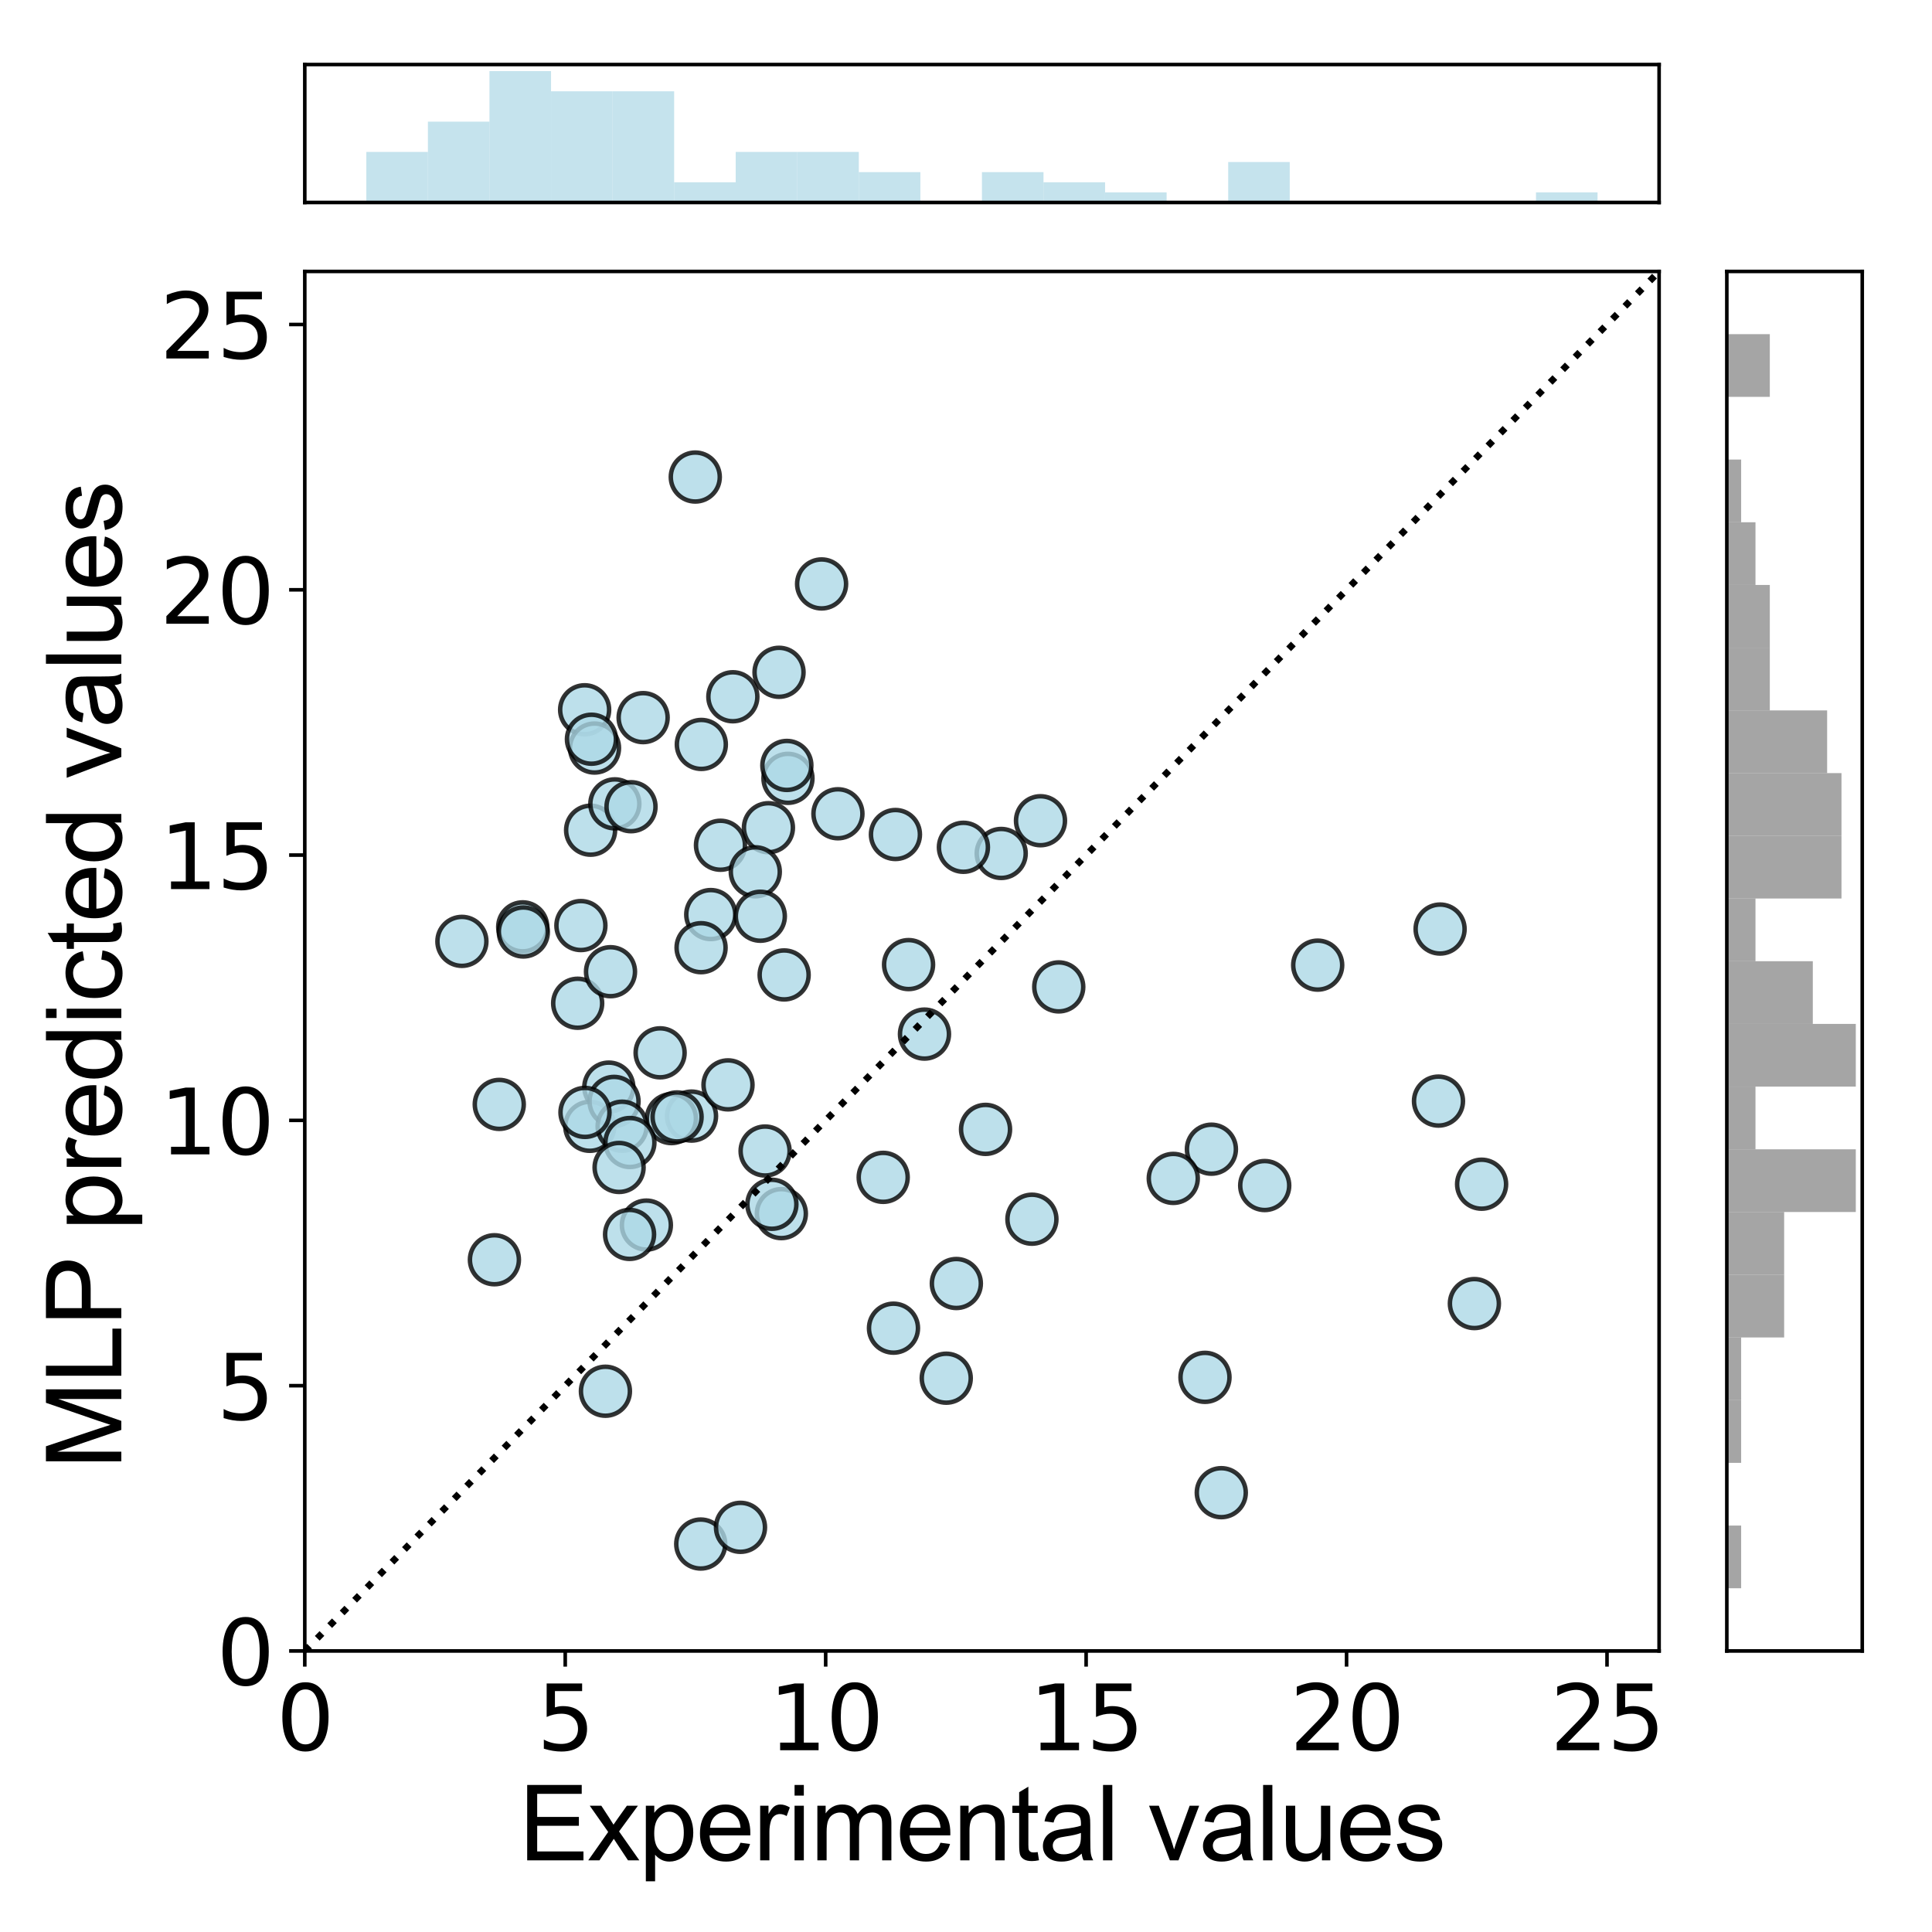 <?xml version="1.0" encoding="utf-8" standalone="no"?>
<!DOCTYPE svg PUBLIC "-//W3C//DTD SVG 1.1//EN"
  "http://www.w3.org/Graphics/SVG/1.1/DTD/svg11.dtd">
<svg xmlns:xlink="http://www.w3.org/1999/xlink" width="432pt" height="432pt" viewBox="0 0 432 432" xmlns="http://www.w3.org/2000/svg" version="1.1">
 <defs>
  <style type="text/css">*{stroke-linejoin: round; stroke-linecap: butt}</style>
 </defs>
 <g id="figure_1">
  <g id="patch_1">
   <path d="M 0 432 
L 432 432 
L 432 0 
L 0 0 
z
" style="fill: #ffffff"/>
  </g>
  <g id="axes_1">
   <g id="patch_2">
    <path d="M 68.15 369.16 
L 370.98 369.16 
L 370.98 60.696 
L 68.15 60.696 
z
" style="fill: #ffffff"/>
   </g>
   <g id="PathCollection_1">
    <defs>
     <path id="m8ec84c37c2" d="M 0 5.477 
C 1.453 5.477 2.846 4.9 3.873 3.873 
C 4.9 2.846 5.477 1.453 5.477 0 
C 5.477 -1.453 4.9 -2.846 3.873 -3.873 
C 2.846 -4.9 1.453 -5.477 0 -5.477 
C -1.453 -5.477 -2.846 -4.9 -3.873 -3.873 
C -4.9 -2.846 -5.477 -1.453 -5.477 0 
C -5.477 1.453 -4.9 2.846 -3.873 3.873 
C -2.846 4.9 -1.453 5.477 0 5.477 
z
" style="stroke: #000000; stroke-opacity: 0.8"/>
    </defs>
    <g clip-path="url(#pade5eb94c6)">
     <use xlink:href="#m8ec84c37c2" x="183.71" y="130.569" style="fill: #add8e6; fill-opacity: 0.8; stroke: #000000; stroke-opacity: 0.8"/>
     <use xlink:href="#m8ec84c37c2" x="110.552" y="281.686" style="fill: #add8e6; fill-opacity: 0.8; stroke: #000000; stroke-opacity: 0.8"/>
     <use xlink:href="#m8ec84c37c2" x="156.82" y="166.457" style="fill: #add8e6; fill-opacity: 0.8; stroke: #000000; stroke-opacity: 0.8"/>
     <use xlink:href="#m8ec84c37c2" x="129.891" y="206.957" style="fill: #add8e6; fill-opacity: 0.8; stroke: #000000; stroke-opacity: 0.8"/>
     <use xlink:href="#m8ec84c37c2" x="147.603" y="235.414" style="fill: #add8e6; fill-opacity: 0.8; stroke: #000000; stroke-opacity: 0.8"/>
     <use xlink:href="#m8ec84c37c2" x="163.869" y="155.797" style="fill: #add8e6; fill-opacity: 0.8; stroke: #000000; stroke-opacity: 0.8"/>
     <use xlink:href="#m8ec84c37c2" x="132.06" y="185.635" style="fill: #add8e6; fill-opacity: 0.8; stroke: #000000; stroke-opacity: 0.8"/>
     <use xlink:href="#m8ec84c37c2" x="232.656" y="183.519" style="fill: #add8e6; fill-opacity: 0.8; stroke: #000000; stroke-opacity: 0.8"/>
     <use xlink:href="#m8ec84c37c2" x="199.785" y="296.984" style="fill: #add8e6; fill-opacity: 0.8; stroke: #000000; stroke-opacity: 0.8"/>
     <use xlink:href="#m8ec84c37c2" x="176.191" y="174.037" style="fill: #add8e6; fill-opacity: 0.8; stroke: #000000; stroke-opacity: 0.8"/>
     <use xlink:href="#m8ec84c37c2" x="144.53" y="273.932" style="fill: #add8e6; fill-opacity: 0.8; stroke: #000000; stroke-opacity: 0.8"/>
     <use xlink:href="#m8ec84c37c2" x="158.925" y="204.499" style="fill: #add8e6; fill-opacity: 0.8; stroke: #000000; stroke-opacity: 0.8"/>
     <use xlink:href="#m8ec84c37c2" x="270.874" y="256.962" style="fill: #add8e6; fill-opacity: 0.8; stroke: #000000; stroke-opacity: 0.8"/>
     <use xlink:href="#m8ec84c37c2" x="155.467" y="106.668" style="fill: #add8e6; fill-opacity: 0.8; stroke: #000000; stroke-opacity: 0.8"/>
     <use xlink:href="#m8ec84c37c2" x="143.807" y="160.463" style="fill: #add8e6; fill-opacity: 0.8; stroke: #000000; stroke-opacity: 0.8"/>
     <use xlink:href="#m8ec84c37c2" x="203.158" y="215.685" style="fill: #add8e6; fill-opacity: 0.8; stroke: #000000; stroke-opacity: 0.8"/>
     <use xlink:href="#m8ec84c37c2" x="174.713" y="271.368" style="fill: #add8e6; fill-opacity: 0.8; stroke: #000000; stroke-opacity: 0.8"/>
     <use xlink:href="#m8ec84c37c2" x="154.629" y="249.56" style="fill: #add8e6; fill-opacity: 0.8; stroke: #000000; stroke-opacity: 0.8"/>
     <use xlink:href="#m8ec84c37c2" x="136.131" y="243.078" style="fill: #add8e6; fill-opacity: 0.8; stroke: #000000; stroke-opacity: 0.8"/>
     <use xlink:href="#m8ec84c37c2" x="129.168" y="224.328" style="fill: #add8e6; fill-opacity: 0.8; stroke: #000000; stroke-opacity: 0.8"/>
     <use xlink:href="#m8ec84c37c2" x="150.133" y="250.125" style="fill: #add8e6; fill-opacity: 0.8; stroke: #000000; stroke-opacity: 0.8"/>
     <use xlink:href="#m8ec84c37c2" x="131.879" y="251.848" style="fill: #add8e6; fill-opacity: 0.8; stroke: #000000; stroke-opacity: 0.8"/>
     <use xlink:href="#m8ec84c37c2" x="151.398" y="249.747" style="fill: #add8e6; fill-opacity: 0.8; stroke: #000000; stroke-opacity: 0.8"/>
     <use xlink:href="#m8ec84c37c2" x="130.726" y="158.704" style="fill: #add8e6; fill-opacity: 0.8; stroke: #000000; stroke-opacity: 0.8"/>
     <use xlink:href="#m8ec84c37c2" x="200.222" y="186.598" style="fill: #add8e6; fill-opacity: 0.8; stroke: #000000; stroke-opacity: 0.8"/>
     <use xlink:href="#m8ec84c37c2" x="111.637" y="246.947" style="fill: #add8e6; fill-opacity: 0.8; stroke: #000000; stroke-opacity: 0.8"/>
     <use xlink:href="#m8ec84c37c2" x="132.933" y="167.266" style="fill: #add8e6; fill-opacity: 0.8; stroke: #000000; stroke-opacity: 0.8"/>
     <use xlink:href="#m8ec84c37c2" x="161.1" y="188.999" style="fill: #add8e6; fill-opacity: 0.8; stroke: #000000; stroke-opacity: 0.8"/>
     <use xlink:href="#m8ec84c37c2" x="223.872" y="190.834" style="fill: #add8e6; fill-opacity: 0.8; stroke: #000000; stroke-opacity: 0.8"/>
     <use xlink:href="#m8ec84c37c2" x="174.194" y="150.327" style="fill: #add8e6; fill-opacity: 0.8; stroke: #000000; stroke-opacity: 0.8"/>
     <use xlink:href="#m8ec84c37c2" x="329.678" y="291.481" style="fill: #add8e6; fill-opacity: 0.8; stroke: #000000; stroke-opacity: 0.8"/>
     <use xlink:href="#m8ec84c37c2" x="273.082" y="333.766" style="fill: #add8e6; fill-opacity: 0.8; stroke: #000000; stroke-opacity: 0.8"/>
     <use xlink:href="#m8ec84c37c2" x="206.715" y="231.227" style="fill: #add8e6; fill-opacity: 0.8; stroke: #000000; stroke-opacity: 0.8"/>
     <use xlink:href="#m8ec84c37c2" x="137.482" y="179.746" style="fill: #add8e6; fill-opacity: 0.8; stroke: #000000; stroke-opacity: 0.8"/>
     <use xlink:href="#m8ec84c37c2" x="213.842" y="286.995" style="fill: #add8e6; fill-opacity: 0.8; stroke: #000000; stroke-opacity: 0.8"/>
     <use xlink:href="#m8ec84c37c2" x="116.878" y="207.246" style="fill: #add8e6; fill-opacity: 0.8; stroke: #000000; stroke-opacity: 0.8"/>
     <use xlink:href="#m8ec84c37c2" x="137.301" y="246.273" style="fill: #add8e6; fill-opacity: 0.8; stroke: #000000; stroke-opacity: 0.8"/>
     <use xlink:href="#m8ec84c37c2" x="139.108" y="251.823" style="fill: #add8e6; fill-opacity: 0.8; stroke: #000000; stroke-opacity: 0.8"/>
     <use xlink:href="#m8ec84c37c2" x="141.096" y="180.385" style="fill: #add8e6; fill-opacity: 0.8; stroke: #000000; stroke-opacity: 0.8"/>
     <use xlink:href="#m8ec84c37c2" x="220.368" y="252.533" style="fill: #add8e6; fill-opacity: 0.8; stroke: #000000; stroke-opacity: 0.8"/>
     <use xlink:href="#m8ec84c37c2" x="197.485" y="263.26" style="fill: #add8e6; fill-opacity: 0.8; stroke: #000000; stroke-opacity: 0.8"/>
     <use xlink:href="#m8ec84c37c2" x="294.64" y="215.804" style="fill: #add8e6; fill-opacity: 0.8; stroke: #000000; stroke-opacity: 0.8"/>
     <use xlink:href="#m8ec84c37c2" x="175.945" y="171.152" style="fill: #add8e6; fill-opacity: 0.8; stroke: #000000; stroke-opacity: 0.8"/>
     <use xlink:href="#m8ec84c37c2" x="211.583" y="308.17" style="fill: #add8e6; fill-opacity: 0.8; stroke: #000000; stroke-opacity: 0.8"/>
     <use xlink:href="#m8ec84c37c2" x="269.438" y="307.978" style="fill: #add8e6; fill-opacity: 0.8; stroke: #000000; stroke-opacity: 0.8"/>
     <use xlink:href="#m8ec84c37c2" x="132.248" y="165.293" style="fill: #add8e6; fill-opacity: 0.8; stroke: #000000; stroke-opacity: 0.8"/>
     <use xlink:href="#m8ec84c37c2" x="156.685" y="345.252" style="fill: #add8e6; fill-opacity: 0.8; stroke: #000000; stroke-opacity: 0.8"/>
     <use xlink:href="#m8ec84c37c2" x="162.784" y="242.581" style="fill: #add8e6; fill-opacity: 0.8; stroke: #000000; stroke-opacity: 0.8"/>
     <use xlink:href="#m8ec84c37c2" x="172.595" y="269.28" style="fill: #add8e6; fill-opacity: 0.8; stroke: #000000; stroke-opacity: 0.8"/>
     <use xlink:href="#m8ec84c37c2" x="171.821" y="185.078" style="fill: #add8e6; fill-opacity: 0.8; stroke: #000000; stroke-opacity: 0.8"/>
     <use xlink:href="#m8ec84c37c2" x="230.74" y="272.618" style="fill: #add8e6; fill-opacity: 0.8; stroke: #000000; stroke-opacity: 0.8"/>
     <use xlink:href="#m8ec84c37c2" x="321.65" y="246.207" style="fill: #add8e6; fill-opacity: 0.8; stroke: #000000; stroke-opacity: 0.8"/>
     <use xlink:href="#m8ec84c37c2" x="140.851" y="255.47" style="fill: #add8e6; fill-opacity: 0.8; stroke: #000000; stroke-opacity: 0.8"/>
     <use xlink:href="#m8ec84c37c2" x="331.289" y="264.793" style="fill: #add8e6; fill-opacity: 0.8; stroke: #000000; stroke-opacity: 0.8"/>
     <use xlink:href="#m8ec84c37c2" x="215.423" y="189.457" style="fill: #add8e6; fill-opacity: 0.8; stroke: #000000; stroke-opacity: 0.8"/>
     <use xlink:href="#m8ec84c37c2" x="168.884" y="194.935" style="fill: #add8e6; fill-opacity: 0.8; stroke: #000000; stroke-opacity: 0.8"/>
     <use xlink:href="#m8ec84c37c2" x="170.014" y="204.875" style="fill: #add8e6; fill-opacity: 0.8; stroke: #000000; stroke-opacity: 0.8"/>
     <use xlink:href="#m8ec84c37c2" x="282.792" y="265.09" style="fill: #add8e6; fill-opacity: 0.8; stroke: #000000; stroke-opacity: 0.8"/>
     <use xlink:href="#m8ec84c37c2" x="187.364" y="181.962" style="fill: #add8e6; fill-opacity: 0.8; stroke: #000000; stroke-opacity: 0.8"/>
     <use xlink:href="#m8ec84c37c2" x="322.011" y="207.739" style="fill: #add8e6; fill-opacity: 0.8; stroke: #000000; stroke-opacity: 0.8"/>
     <use xlink:href="#m8ec84c37c2" x="175.336" y="217.997" style="fill: #add8e6; fill-opacity: 0.8; stroke: #000000; stroke-opacity: 0.8"/>
     <use xlink:href="#m8ec84c37c2" x="236.739" y="220.676" style="fill: #add8e6; fill-opacity: 0.8; stroke: #000000; stroke-opacity: 0.8"/>
     <use xlink:href="#m8ec84c37c2" x="135.373" y="311.085" style="fill: #add8e6; fill-opacity: 0.8; stroke: #000000; stroke-opacity: 0.8"/>
     <use xlink:href="#m8ec84c37c2" x="136.511" y="217.275" style="fill: #add8e6; fill-opacity: 0.8; stroke: #000000; stroke-opacity: 0.8"/>
     <use xlink:href="#m8ec84c37c2" x="262.347" y="263.493" style="fill: #add8e6; fill-opacity: 0.8; stroke: #000000; stroke-opacity: 0.8"/>
     <use xlink:href="#m8ec84c37c2" x="156.761" y="211.906" style="fill: #add8e6; fill-opacity: 0.8; stroke: #000000; stroke-opacity: 0.8"/>
     <use xlink:href="#m8ec84c37c2" x="138.431" y="261.047" style="fill: #add8e6; fill-opacity: 0.8; stroke: #000000; stroke-opacity: 0.8"/>
     <use xlink:href="#m8ec84c37c2" x="117.018" y="208.395" style="fill: #add8e6; fill-opacity: 0.8; stroke: #000000; stroke-opacity: 0.8"/>
     <use xlink:href="#m8ec84c37c2" x="130.802" y="248.738" style="fill: #add8e6; fill-opacity: 0.8; stroke: #000000; stroke-opacity: 0.8"/>
     <use xlink:href="#m8ec84c37c2" x="411.189" y="206.421" style="fill: #add8e6; fill-opacity: 0.8; stroke: #000000; stroke-opacity: 0.8"/>
     <use xlink:href="#m8ec84c37c2" x="140.774" y="276.017" style="fill: #add8e6; fill-opacity: 0.8; stroke: #000000; stroke-opacity: 0.8"/>
     <use xlink:href="#m8ec84c37c2" x="103.283" y="210.494" style="fill: #add8e6; fill-opacity: 0.8; stroke: #000000; stroke-opacity: 0.8"/>
     <use xlink:href="#m8ec84c37c2" x="165.576" y="341.514" style="fill: #add8e6; fill-opacity: 0.8; stroke: #000000; stroke-opacity: 0.8"/>
     <use xlink:href="#m8ec84c37c2" x="171.078" y="257.371" style="fill: #add8e6; fill-opacity: 0.8; stroke: #000000; stroke-opacity: 0.8"/>
    </g>
   </g>
   <g id="matplotlib.axis_1">
    <g id="xtick_1">
     <g id="line2d_1">
      <defs>
       <path id="m2eda3bee4e" d="M 0 0 
L 0 3.5 
" style="stroke: #000000; stroke-width: 0.8"/>
      </defs>
      <g>
       <use xlink:href="#m2eda3bee4e" x="68.15" y="369.16" style="stroke: #000000; stroke-width: 0.8"/>
      </g>
     </g>
     <g id="text_1">
      <!-- 0 -->
      <g transform="translate(61.788 391.357) scale(0.2 -0.2)">
       <defs>
        <path id="DejaVuSans-30" d="M 2034 4250 
Q 1547 4250 1301 3770 
Q 1056 3291 1056 2328 
Q 1056 1369 1301 889 
Q 1547 409 2034 409 
Q 2525 409 2770 889 
Q 3016 1369 3016 2328 
Q 3016 3291 2770 3770 
Q 2525 4250 2034 4250 
z
M 2034 4750 
Q 2819 4750 3233 4129 
Q 3647 3509 3647 2328 
Q 3647 1150 3233 529 
Q 2819 -91 2034 -91 
Q 1250 -91 836 529 
Q 422 1150 422 2328 
Q 422 3509 836 4129 
Q 1250 4750 2034 4750 
z
" transform="scale(0.016)"/>
       </defs>
       <use xlink:href="#DejaVuSans-30"/>
      </g>
     </g>
    </g>
    <g id="xtick_2">
     <g id="line2d_2">
      <g>
       <use xlink:href="#m2eda3bee4e" x="126.387" y="369.16" style="stroke: #000000; stroke-width: 0.8"/>
      </g>
     </g>
     <g id="text_2">
      <!-- 5 -->
      <g transform="translate(120.024 391.357) scale(0.2 -0.2)">
       <defs>
        <path id="DejaVuSans-35" d="M 691 4666 
L 3169 4666 
L 3169 4134 
L 1269 4134 
L 1269 2991 
Q 1406 3038 1543 3061 
Q 1681 3084 1819 3084 
Q 2600 3084 3056 2656 
Q 3513 2228 3513 1497 
Q 3513 744 3044 326 
Q 2575 -91 1722 -91 
Q 1428 -91 1123 -41 
Q 819 9 494 109 
L 494 744 
Q 775 591 1075 516 
Q 1375 441 1709 441 
Q 2250 441 2565 725 
Q 2881 1009 2881 1497 
Q 2881 1984 2565 2268 
Q 2250 2553 1709 2553 
Q 1456 2553 1204 2497 
Q 953 2441 691 2322 
L 691 4666 
z
" transform="scale(0.016)"/>
       </defs>
       <use xlink:href="#DejaVuSans-35"/>
      </g>
     </g>
    </g>
    <g id="xtick_3">
     <g id="line2d_3">
      <g>
       <use xlink:href="#m2eda3bee4e" x="184.623" y="369.16" style="stroke: #000000; stroke-width: 0.8"/>
      </g>
     </g>
     <g id="text_3">
      <!-- 10 -->
      <g transform="translate(171.898 391.357) scale(0.2 -0.2)">
       <defs>
        <path id="DejaVuSans-31" d="M 794 531 
L 1825 531 
L 1825 4091 
L 703 3866 
L 703 4441 
L 1819 4666 
L 2450 4666 
L 2450 531 
L 3481 531 
L 3481 0 
L 794 0 
L 794 531 
z
" transform="scale(0.016)"/>
       </defs>
       <use xlink:href="#DejaVuSans-31"/>
       <use xlink:href="#DejaVuSans-30" x="63.623"/>
      </g>
     </g>
    </g>
    <g id="xtick_4">
     <g id="line2d_4">
      <g>
       <use xlink:href="#m2eda3bee4e" x="242.86" y="369.16" style="stroke: #000000; stroke-width: 0.8"/>
      </g>
     </g>
     <g id="text_4">
      <!-- 15 -->
      <g transform="translate(230.135 391.357) scale(0.2 -0.2)">
       <use xlink:href="#DejaVuSans-31"/>
       <use xlink:href="#DejaVuSans-35" x="63.623"/>
      </g>
     </g>
    </g>
    <g id="xtick_5">
     <g id="line2d_5">
      <g>
       <use xlink:href="#m2eda3bee4e" x="301.096" y="369.16" style="stroke: #000000; stroke-width: 0.8"/>
      </g>
     </g>
     <g id="text_5">
      <!-- 20 -->
      <g transform="translate(288.371 391.357) scale(0.2 -0.2)">
       <defs>
        <path id="DejaVuSans-32" d="M 1228 531 
L 3431 531 
L 3431 0 
L 469 0 
L 469 531 
Q 828 903 1448 1529 
Q 2069 2156 2228 2338 
Q 2531 2678 2651 2914 
Q 2772 3150 2772 3378 
Q 2772 3750 2511 3984 
Q 2250 4219 1831 4219 
Q 1534 4219 1204 4116 
Q 875 4013 500 3803 
L 500 4441 
Q 881 4594 1212 4672 
Q 1544 4750 1819 4750 
Q 2544 4750 2975 4387 
Q 3406 4025 3406 3419 
Q 3406 3131 3298 2873 
Q 3191 2616 2906 2266 
Q 2828 2175 2409 1742 
Q 1991 1309 1228 531 
z
" transform="scale(0.016)"/>
       </defs>
       <use xlink:href="#DejaVuSans-32"/>
       <use xlink:href="#DejaVuSans-30" x="63.623"/>
      </g>
     </g>
    </g>
    <g id="xtick_6">
     <g id="line2d_6">
      <g>
       <use xlink:href="#m2eda3bee4e" x="359.333" y="369.16" style="stroke: #000000; stroke-width: 0.8"/>
      </g>
     </g>
     <g id="text_6">
      <!-- 25 -->
      <g transform="translate(346.608 391.357) scale(0.2 -0.2)">
       <use xlink:href="#DejaVuSans-32"/>
       <use xlink:href="#DejaVuSans-35" x="63.623"/>
      </g>
     </g>
    </g>
    <g id="text_7">
     <!-- Experimental values -->
     <g transform="translate(116.02 415.979) scale(0.23 -0.23)">
      <defs>
       <path id="ArialMT-45" d="M 506 0 
L 506 4581 
L 3819 4581 
L 3819 4041 
L 1113 4041 
L 1113 2638 
L 3647 2638 
L 3647 2100 
L 1113 2100 
L 1113 541 
L 3925 541 
L 3925 0 
L 506 0 
z
" transform="scale(0.016)"/>
       <path id="ArialMT-78" d="M 47 0 
L 1259 1725 
L 138 3319 
L 841 3319 
L 1350 2541 
Q 1494 2319 1581 2169 
Q 1719 2375 1834 2534 
L 2394 3319 
L 3066 3319 
L 1919 1756 
L 3153 0 
L 2463 0 
L 1781 1031 
L 1600 1309 
L 728 0 
L 47 0 
z
" transform="scale(0.016)"/>
       <path id="ArialMT-70" d="M 422 -1272 
L 422 3319 
L 934 3319 
L 934 2888 
Q 1116 3141 1344 3267 
Q 1572 3394 1897 3394 
Q 2322 3394 2647 3175 
Q 2972 2956 3137 2557 
Q 3303 2159 3303 1684 
Q 3303 1175 3120 767 
Q 2938 359 2589 142 
Q 2241 -75 1856 -75 
Q 1575 -75 1351 44 
Q 1128 163 984 344 
L 984 -1272 
L 422 -1272 
z
M 931 1641 
Q 931 1000 1190 694 
Q 1450 388 1819 388 
Q 2194 388 2461 705 
Q 2728 1022 2728 1688 
Q 2728 2322 2467 2637 
Q 2206 2953 1844 2953 
Q 1484 2953 1207 2617 
Q 931 2281 931 1641 
z
" transform="scale(0.016)"/>
       <path id="ArialMT-65" d="M 2694 1069 
L 3275 997 
Q 3138 488 2766 206 
Q 2394 -75 1816 -75 
Q 1088 -75 661 373 
Q 234 822 234 1631 
Q 234 2469 665 2931 
Q 1097 3394 1784 3394 
Q 2450 3394 2872 2941 
Q 3294 2488 3294 1666 
Q 3294 1616 3291 1516 
L 816 1516 
Q 847 969 1125 678 
Q 1403 388 1819 388 
Q 2128 388 2347 550 
Q 2566 713 2694 1069 
z
M 847 1978 
L 2700 1978 
Q 2663 2397 2488 2606 
Q 2219 2931 1791 2931 
Q 1403 2931 1139 2672 
Q 875 2413 847 1978 
z
" transform="scale(0.016)"/>
       <path id="ArialMT-72" d="M 416 0 
L 416 3319 
L 922 3319 
L 922 2816 
Q 1116 3169 1280 3281 
Q 1444 3394 1641 3394 
Q 1925 3394 2219 3213 
L 2025 2691 
Q 1819 2813 1613 2813 
Q 1428 2813 1281 2702 
Q 1134 2591 1072 2394 
Q 978 2094 978 1738 
L 978 0 
L 416 0 
z
" transform="scale(0.016)"/>
       <path id="ArialMT-69" d="M 425 3934 
L 425 4581 
L 988 4581 
L 988 3934 
L 425 3934 
z
M 425 0 
L 425 3319 
L 988 3319 
L 988 0 
L 425 0 
z
" transform="scale(0.016)"/>
       <path id="ArialMT-6d" d="M 422 0 
L 422 3319 
L 925 3319 
L 925 2853 
Q 1081 3097 1340 3245 
Q 1600 3394 1931 3394 
Q 2300 3394 2536 3241 
Q 2772 3088 2869 2813 
Q 3263 3394 3894 3394 
Q 4388 3394 4653 3120 
Q 4919 2847 4919 2278 
L 4919 0 
L 4359 0 
L 4359 2091 
Q 4359 2428 4304 2576 
Q 4250 2725 4106 2815 
Q 3963 2906 3769 2906 
Q 3419 2906 3187 2673 
Q 2956 2441 2956 1928 
L 2956 0 
L 2394 0 
L 2394 2156 
Q 2394 2531 2256 2718 
Q 2119 2906 1806 2906 
Q 1569 2906 1367 2781 
Q 1166 2656 1075 2415 
Q 984 2175 984 1722 
L 984 0 
L 422 0 
z
" transform="scale(0.016)"/>
       <path id="ArialMT-6e" d="M 422 0 
L 422 3319 
L 928 3319 
L 928 2847 
Q 1294 3394 1984 3394 
Q 2284 3394 2536 3286 
Q 2788 3178 2913 3003 
Q 3038 2828 3088 2588 
Q 3119 2431 3119 2041 
L 3119 0 
L 2556 0 
L 2556 2019 
Q 2556 2363 2490 2533 
Q 2425 2703 2258 2804 
Q 2091 2906 1866 2906 
Q 1506 2906 1245 2678 
Q 984 2450 984 1813 
L 984 0 
L 422 0 
z
" transform="scale(0.016)"/>
       <path id="ArialMT-74" d="M 1650 503 
L 1731 6 
Q 1494 -44 1306 -44 
Q 1000 -44 831 53 
Q 663 150 594 308 
Q 525 466 525 972 
L 525 2881 
L 113 2881 
L 113 3319 
L 525 3319 
L 525 4141 
L 1084 4478 
L 1084 3319 
L 1650 3319 
L 1650 2881 
L 1084 2881 
L 1084 941 
Q 1084 700 1114 631 
Q 1144 563 1211 522 
Q 1278 481 1403 481 
Q 1497 481 1650 503 
z
" transform="scale(0.016)"/>
       <path id="ArialMT-61" d="M 2588 409 
Q 2275 144 1986 34 
Q 1697 -75 1366 -75 
Q 819 -75 525 192 
Q 231 459 231 875 
Q 231 1119 342 1320 
Q 453 1522 633 1644 
Q 813 1766 1038 1828 
Q 1203 1872 1538 1913 
Q 2219 1994 2541 2106 
Q 2544 2222 2544 2253 
Q 2544 2597 2384 2738 
Q 2169 2928 1744 2928 
Q 1347 2928 1158 2789 
Q 969 2650 878 2297 
L 328 2372 
Q 403 2725 575 2942 
Q 747 3159 1072 3276 
Q 1397 3394 1825 3394 
Q 2250 3394 2515 3294 
Q 2781 3194 2906 3042 
Q 3031 2891 3081 2659 
Q 3109 2516 3109 2141 
L 3109 1391 
Q 3109 606 3145 398 
Q 3181 191 3288 0 
L 2700 0 
Q 2613 175 2588 409 
z
M 2541 1666 
Q 2234 1541 1622 1453 
Q 1275 1403 1131 1340 
Q 988 1278 909 1158 
Q 831 1038 831 891 
Q 831 666 1001 516 
Q 1172 366 1500 366 
Q 1825 366 2078 508 
Q 2331 650 2450 897 
Q 2541 1088 2541 1459 
L 2541 1666 
z
" transform="scale(0.016)"/>
       <path id="ArialMT-6c" d="M 409 0 
L 409 4581 
L 972 4581 
L 972 0 
L 409 0 
z
" transform="scale(0.016)"/>
       <path id="ArialMT-20" transform="scale(0.016)"/>
       <path id="ArialMT-76" d="M 1344 0 
L 81 3319 
L 675 3319 
L 1388 1331 
Q 1503 1009 1600 663 
Q 1675 925 1809 1294 
L 2547 3319 
L 3125 3319 
L 1869 0 
L 1344 0 
z
" transform="scale(0.016)"/>
       <path id="ArialMT-75" d="M 2597 0 
L 2597 488 
Q 2209 -75 1544 -75 
Q 1250 -75 995 37 
Q 741 150 617 320 
Q 494 491 444 738 
Q 409 903 409 1263 
L 409 3319 
L 972 3319 
L 972 1478 
Q 972 1038 1006 884 
Q 1059 663 1231 536 
Q 1403 409 1656 409 
Q 1909 409 2131 539 
Q 2353 669 2445 892 
Q 2538 1116 2538 1541 
L 2538 3319 
L 3100 3319 
L 3100 0 
L 2597 0 
z
" transform="scale(0.016)"/>
       <path id="ArialMT-73" d="M 197 991 
L 753 1078 
Q 800 744 1014 566 
Q 1228 388 1613 388 
Q 2000 388 2187 545 
Q 2375 703 2375 916 
Q 2375 1106 2209 1216 
Q 2094 1291 1634 1406 
Q 1016 1563 777 1677 
Q 538 1791 414 1992 
Q 291 2194 291 2438 
Q 291 2659 392 2848 
Q 494 3038 669 3163 
Q 800 3259 1026 3326 
Q 1253 3394 1513 3394 
Q 1903 3394 2198 3281 
Q 2494 3169 2634 2976 
Q 2775 2784 2828 2463 
L 2278 2388 
Q 2241 2644 2061 2787 
Q 1881 2931 1553 2931 
Q 1166 2931 1000 2803 
Q 834 2675 834 2503 
Q 834 2394 903 2306 
Q 972 2216 1119 2156 
Q 1203 2125 1616 2013 
Q 2213 1853 2448 1751 
Q 2684 1650 2818 1456 
Q 2953 1263 2953 975 
Q 2953 694 2789 445 
Q 2625 197 2315 61 
Q 2006 -75 1616 -75 
Q 969 -75 630 194 
Q 291 463 197 991 
z
" transform="scale(0.016)"/>
      </defs>
      <use xlink:href="#ArialMT-45"/>
      <use xlink:href="#ArialMT-78" x="66.699"/>
      <use xlink:href="#ArialMT-70" x="116.699"/>
      <use xlink:href="#ArialMT-65" x="172.314"/>
      <use xlink:href="#ArialMT-72" x="227.93"/>
      <use xlink:href="#ArialMT-69" x="261.23"/>
      <use xlink:href="#ArialMT-6d" x="283.447"/>
      <use xlink:href="#ArialMT-65" x="366.748"/>
      <use xlink:href="#ArialMT-6e" x="422.363"/>
      <use xlink:href="#ArialMT-74" x="477.979"/>
      <use xlink:href="#ArialMT-61" x="505.762"/>
      <use xlink:href="#ArialMT-6c" x="561.377"/>
      <use xlink:href="#ArialMT-20" x="583.594"/>
      <use xlink:href="#ArialMT-76" x="611.377"/>
      <use xlink:href="#ArialMT-61" x="661.377"/>
      <use xlink:href="#ArialMT-6c" x="716.992"/>
      <use xlink:href="#ArialMT-75" x="739.209"/>
      <use xlink:href="#ArialMT-65" x="794.824"/>
      <use xlink:href="#ArialMT-73" x="850.439"/>
     </g>
    </g>
   </g>
   <g id="matplotlib.axis_2">
    <g id="ytick_1">
     <g id="line2d_7">
      <defs>
       <path id="m91b0ac45a0" d="M 0 0 
L -3.5 0 
" style="stroke: #000000; stroke-width: 0.8"/>
      </defs>
      <g>
       <use xlink:href="#m91b0ac45a0" x="68.15" y="369.16" style="stroke: #000000; stroke-width: 0.8"/>
      </g>
     </g>
     <g id="text_8">
      <!-- 0 -->
      <g transform="translate(48.425 376.758) scale(0.2 -0.2)">
       <use xlink:href="#DejaVuSans-30"/>
      </g>
     </g>
    </g>
    <g id="ytick_2">
     <g id="line2d_8">
      <g>
       <use xlink:href="#m91b0ac45a0" x="68.15" y="309.84" style="stroke: #000000; stroke-width: 0.8"/>
      </g>
     </g>
     <g id="text_9">
      <!-- 5 -->
      <g transform="translate(48.425 317.438) scale(0.2 -0.2)">
       <use xlink:href="#DejaVuSans-35"/>
      </g>
     </g>
    </g>
    <g id="ytick_3">
     <g id="line2d_9">
      <g>
       <use xlink:href="#m91b0ac45a0" x="68.15" y="250.52" style="stroke: #000000; stroke-width: 0.8"/>
      </g>
     </g>
     <g id="text_10">
      <!-- 10 -->
      <g transform="translate(35.7 258.118) scale(0.2 -0.2)">
       <use xlink:href="#DejaVuSans-31"/>
       <use xlink:href="#DejaVuSans-30" x="63.623"/>
      </g>
     </g>
    </g>
    <g id="ytick_4">
     <g id="line2d_10">
      <g>
       <use xlink:href="#m91b0ac45a0" x="68.15" y="191.2" style="stroke: #000000; stroke-width: 0.8"/>
      </g>
     </g>
     <g id="text_11">
      <!-- 15 -->
      <g transform="translate(35.7 198.798) scale(0.2 -0.2)">
       <use xlink:href="#DejaVuSans-31"/>
       <use xlink:href="#DejaVuSans-35" x="63.623"/>
      </g>
     </g>
    </g>
    <g id="ytick_5">
     <g id="line2d_11">
      <g>
       <use xlink:href="#m91b0ac45a0" x="68.15" y="131.88" style="stroke: #000000; stroke-width: 0.8"/>
      </g>
     </g>
     <g id="text_12">
      <!-- 20 -->
      <g transform="translate(35.7 139.478) scale(0.2 -0.2)">
       <use xlink:href="#DejaVuSans-32"/>
       <use xlink:href="#DejaVuSans-30" x="63.623"/>
      </g>
     </g>
    </g>
    <g id="ytick_6">
     <g id="line2d_12">
      <g>
       <use xlink:href="#m91b0ac45a0" x="68.15" y="72.56" style="stroke: #000000; stroke-width: 0.8"/>
      </g>
     </g>
     <g id="text_13">
      <!-- 25 -->
      <g transform="translate(35.7 80.158) scale(0.2 -0.2)">
       <use xlink:href="#DejaVuSans-32"/>
       <use xlink:href="#DejaVuSans-35" x="63.623"/>
      </g>
     </g>
    </g>
    <g id="text_14">
     <!-- MLP predicted values  -->
     <g transform="translate(27.129 328.501) rotate(-90) scale(0.23 -0.23)">
      <defs>
       <path id="ArialMT-4d" d="M 475 0 
L 475 4581 
L 1388 4581 
L 2472 1338 
Q 2622 884 2691 659 
Q 2769 909 2934 1394 
L 4031 4581 
L 4847 4581 
L 4847 0 
L 4263 0 
L 4263 3834 
L 2931 0 
L 2384 0 
L 1059 3900 
L 1059 0 
L 475 0 
z
" transform="scale(0.016)"/>
       <path id="ArialMT-4c" d="M 469 0 
L 469 4581 
L 1075 4581 
L 1075 541 
L 3331 541 
L 3331 0 
L 469 0 
z
" transform="scale(0.016)"/>
       <path id="ArialMT-50" d="M 494 0 
L 494 4581 
L 2222 4581 
Q 2678 4581 2919 4538 
Q 3256 4481 3484 4323 
Q 3713 4166 3852 3881 
Q 3991 3597 3991 3256 
Q 3991 2672 3619 2267 
Q 3247 1863 2275 1863 
L 1100 1863 
L 1100 0 
L 494 0 
z
M 1100 2403 
L 2284 2403 
Q 2872 2403 3119 2622 
Q 3366 2841 3366 3238 
Q 3366 3525 3220 3729 
Q 3075 3934 2838 4000 
Q 2684 4041 2272 4041 
L 1100 4041 
L 1100 2403 
z
" transform="scale(0.016)"/>
       <path id="ArialMT-64" d="M 2575 0 
L 2575 419 
Q 2259 -75 1647 -75 
Q 1250 -75 917 144 
Q 584 363 401 755 
Q 219 1147 219 1656 
Q 219 2153 384 2558 
Q 550 2963 881 3178 
Q 1213 3394 1622 3394 
Q 1922 3394 2156 3267 
Q 2391 3141 2538 2938 
L 2538 4581 
L 3097 4581 
L 3097 0 
L 2575 0 
z
M 797 1656 
Q 797 1019 1065 703 
Q 1334 388 1700 388 
Q 2069 388 2326 689 
Q 2584 991 2584 1609 
Q 2584 2291 2321 2609 
Q 2059 2928 1675 2928 
Q 1300 2928 1048 2622 
Q 797 2316 797 1656 
z
" transform="scale(0.016)"/>
       <path id="ArialMT-63" d="M 2588 1216 
L 3141 1144 
Q 3050 572 2676 248 
Q 2303 -75 1759 -75 
Q 1078 -75 664 370 
Q 250 816 250 1647 
Q 250 2184 428 2587 
Q 606 2991 970 3192 
Q 1334 3394 1763 3394 
Q 2303 3394 2647 3120 
Q 2991 2847 3088 2344 
L 2541 2259 
Q 2463 2594 2264 2762 
Q 2066 2931 1784 2931 
Q 1359 2931 1093 2626 
Q 828 2322 828 1663 
Q 828 994 1084 691 
Q 1341 388 1753 388 
Q 2084 388 2306 591 
Q 2528 794 2588 1216 
z
" transform="scale(0.016)"/>
      </defs>
      <use xlink:href="#ArialMT-4d"/>
      <use xlink:href="#ArialMT-4c" x="83.301"/>
      <use xlink:href="#ArialMT-50" x="138.916"/>
      <use xlink:href="#ArialMT-20" x="203.865"/>
      <use xlink:href="#ArialMT-70" x="231.648"/>
      <use xlink:href="#ArialMT-72" x="287.264"/>
      <use xlink:href="#ArialMT-65" x="320.564"/>
      <use xlink:href="#ArialMT-64" x="376.18"/>
      <use xlink:href="#ArialMT-69" x="431.795"/>
      <use xlink:href="#ArialMT-63" x="454.012"/>
      <use xlink:href="#ArialMT-74" x="504.012"/>
      <use xlink:href="#ArialMT-65" x="531.795"/>
      <use xlink:href="#ArialMT-64" x="587.41"/>
      <use xlink:href="#ArialMT-20" x="643.025"/>
      <use xlink:href="#ArialMT-76" x="670.809"/>
      <use xlink:href="#ArialMT-61" x="720.809"/>
      <use xlink:href="#ArialMT-6c" x="776.424"/>
      <use xlink:href="#ArialMT-75" x="798.641"/>
      <use xlink:href="#ArialMT-65" x="854.256"/>
      <use xlink:href="#ArialMT-73" x="909.871"/>
      <use xlink:href="#ArialMT-20" x="959.871"/>
     </g>
    </g>
   </g>
   <g id="line2d_13">
    <path d="M 68.15 369.16 
L 370.98 60.696 
" clip-path="url(#pade5eb94c6)" style="fill: none; stroke-dasharray: 1.5,2.475; stroke-dashoffset: 0; stroke: #000000; stroke-width: 1.5"/>
   </g>
   <g id="patch_3">
    <path d="M 68.15 369.16 
L 68.15 60.696 
" style="fill: none; stroke: #000000; stroke-width: 0.8; stroke-linejoin: miter; stroke-linecap: square"/>
   </g>
   <g id="patch_4">
    <path d="M 370.98 369.16 
L 370.98 60.696 
" style="fill: none; stroke: #000000; stroke-width: 0.8; stroke-linejoin: miter; stroke-linecap: square"/>
   </g>
   <g id="patch_5">
    <path d="M 68.15 369.16 
L 370.98 369.16 
" style="fill: none; stroke: #000000; stroke-width: 0.8; stroke-linejoin: miter; stroke-linecap: square"/>
   </g>
   <g id="patch_6">
    <path d="M 68.15 60.696 
L 370.98 60.696 
" style="fill: none; stroke: #000000; stroke-width: 0.8; stroke-linejoin: miter; stroke-linecap: square"/>
   </g>
   <g id="axes_2">
    <g id="patch_7">
     <path d="M 68.15 45.273 
L 370.98 45.273 
L 370.98 14.426 
L 68.15 14.426 
z
" style="fill: #ffffff"/>
    </g>
    <g id="patch_8">
     <path d="M 81.915 45.273 
L 95.68 45.273 
L 95.68 33.974 
L 81.915 33.974 
z
" clip-path="url(#p23c8065fab)" style="fill: #add8e6; opacity: 0.7"/>
    </g>
    <g id="patch_9">
     <path d="M 95.68 45.273 
L 109.445 45.273 
L 109.445 27.194 
L 95.68 27.194 
z
" clip-path="url(#p23c8065fab)" style="fill: #add8e6; opacity: 0.7"/>
    </g>
    <g id="patch_10">
     <path d="M 109.445 45.273 
L 123.21 45.273 
L 123.21 15.895 
L 109.445 15.895 
z
" clip-path="url(#p23c8065fab)" style="fill: #add8e6; opacity: 0.7"/>
    </g>
    <g id="patch_11">
     <path d="M 123.21 45.273 
L 136.975 45.273 
L 136.975 20.415 
L 123.21 20.415 
z
" clip-path="url(#p23c8065fab)" style="fill: #add8e6; opacity: 0.7"/>
    </g>
    <g id="patch_12">
     <path d="M 136.975 45.273 
L 150.74 45.273 
L 150.74 20.415 
L 136.975 20.415 
z
" clip-path="url(#p23c8065fab)" style="fill: #add8e6; opacity: 0.7"/>
    </g>
    <g id="patch_13">
     <path d="M 150.74 45.273 
L 164.505 45.273 
L 164.505 40.753 
L 150.74 40.753 
z
" clip-path="url(#p23c8065fab)" style="fill: #add8e6; opacity: 0.7"/>
    </g>
    <g id="patch_14">
     <path d="M 164.505 45.273 
L 178.27 45.273 
L 178.27 33.974 
L 164.505 33.974 
z
" clip-path="url(#p23c8065fab)" style="fill: #add8e6; opacity: 0.7"/>
    </g>
    <g id="patch_15">
     <path d="M 178.27 45.273 
L 192.035 45.273 
L 192.035 33.974 
L 178.27 33.974 
z
" clip-path="url(#p23c8065fab)" style="fill: #add8e6; opacity: 0.7"/>
    </g>
    <g id="patch_16">
     <path d="M 192.035 45.273 
L 205.8 45.273 
L 205.8 38.493 
L 192.035 38.493 
z
" clip-path="url(#p23c8065fab)" style="fill: #add8e6; opacity: 0.7"/>
    </g>
    <g id="patch_17">
     <path d="M 205.8 45.273 
L 219.565 45.273 
L 219.565 45.273 
L 205.8 45.273 
z
" clip-path="url(#p23c8065fab)" style="fill: #add8e6; opacity: 0.7"/>
    </g>
    <g id="patch_18">
     <path d="M 219.565 45.273 
L 233.33 45.273 
L 233.33 38.493 
L 219.565 38.493 
z
" clip-path="url(#p23c8065fab)" style="fill: #add8e6; opacity: 0.7"/>
    </g>
    <g id="patch_19">
     <path d="M 233.33 45.273 
L 247.095 45.273 
L 247.095 40.753 
L 233.33 40.753 
z
" clip-path="url(#p23c8065fab)" style="fill: #add8e6; opacity: 0.7"/>
    </g>
    <g id="patch_20">
     <path d="M 247.095 45.273 
L 260.86 45.273 
L 260.86 43.013 
L 247.095 43.013 
z
" clip-path="url(#p23c8065fab)" style="fill: #add8e6; opacity: 0.7"/>
    </g>
    <g id="patch_21">
     <path d="M 260.86 45.273 
L 274.625 45.273 
L 274.625 45.273 
L 260.86 45.273 
z
" clip-path="url(#p23c8065fab)" style="fill: #add8e6; opacity: 0.7"/>
    </g>
    <g id="patch_22">
     <path d="M 274.625 45.273 
L 288.39 45.273 
L 288.39 36.234 
L 274.625 36.234 
z
" clip-path="url(#p23c8065fab)" style="fill: #add8e6; opacity: 0.7"/>
    </g>
    <g id="patch_23">
     <path d="M 288.39 45.273 
L 302.155 45.273 
L 302.155 45.273 
L 288.39 45.273 
z
" clip-path="url(#p23c8065fab)" style="fill: #add8e6; opacity: 0.7"/>
    </g>
    <g id="patch_24">
     <path d="M 302.155 45.273 
L 315.92 45.273 
L 315.92 45.273 
L 302.155 45.273 
z
" clip-path="url(#p23c8065fab)" style="fill: #add8e6; opacity: 0.7"/>
    </g>
    <g id="patch_25">
     <path d="M 315.92 45.273 
L 329.685 45.273 
L 329.685 45.273 
L 315.92 45.273 
z
" clip-path="url(#p23c8065fab)" style="fill: #add8e6; opacity: 0.7"/>
    </g>
    <g id="patch_26">
     <path d="M 329.685 45.273 
L 343.45 45.273 
L 343.45 45.273 
L 329.685 45.273 
z
" clip-path="url(#p23c8065fab)" style="fill: #add8e6; opacity: 0.7"/>
    </g>
    <g id="patch_27">
     <path d="M 343.45 45.273 
L 357.215 45.273 
L 357.215 43.013 
L 343.45 43.013 
z
" clip-path="url(#p23c8065fab)" style="fill: #add8e6; opacity: 0.7"/>
    </g>
    <g id="matplotlib.axis_3"/>
    <g id="matplotlib.axis_4"/>
    <g id="patch_28">
     <path d="M 68.15 45.273 
L 68.15 14.426 
" style="fill: none; stroke: #000000; stroke-width: 0.8; stroke-linejoin: miter; stroke-linecap: square"/>
    </g>
    <g id="patch_29">
     <path d="M 370.98 45.273 
L 370.98 14.426 
" style="fill: none; stroke: #000000; stroke-width: 0.8; stroke-linejoin: miter; stroke-linecap: square"/>
    </g>
    <g id="patch_30">
     <path d="M 68.15 45.273 
L 370.98 45.273 
" style="fill: none; stroke: #000000; stroke-width: 0.8; stroke-linejoin: miter; stroke-linecap: square"/>
    </g>
    <g id="patch_31">
     <path d="M 68.15 14.426 
L 370.98 14.426 
" style="fill: none; stroke: #000000; stroke-width: 0.8; stroke-linejoin: miter; stroke-linecap: square"/>
    </g>
   </g>
   <g id="axes_3">
    <g id="patch_32">
     <path d="M 386.122 369.16 
L 416.404 369.16 
L 416.404 60.696 
L 386.122 60.696 
z
" style="fill: #ffffff"/>
    </g>
    <g id="patch_33">
     <path d="M 386.122 355.139 
L 389.326 355.139 
L 389.326 341.118 
L 386.122 341.118 
z
" clip-path="url(#p0d9bc3395a)" style="fill: #808080; opacity: 0.7"/>
    </g>
    <g id="patch_34">
     <path d="M 386.122 341.118 
L 386.122 341.118 
L 386.122 327.097 
L 386.122 327.097 
z
" clip-path="url(#p0d9bc3395a)" style="fill: #808080; opacity: 0.7"/>
    </g>
    <g id="patch_35">
     <path d="M 386.122 327.097 
L 389.326 327.097 
L 389.326 313.076 
L 386.122 313.076 
z
" clip-path="url(#p0d9bc3395a)" style="fill: #808080; opacity: 0.7"/>
    </g>
    <g id="patch_36">
     <path d="M 386.122 313.076 
L 389.326 313.076 
L 389.326 299.055 
L 386.122 299.055 
z
" clip-path="url(#p0d9bc3395a)" style="fill: #808080; opacity: 0.7"/>
    </g>
    <g id="patch_37">
     <path d="M 386.122 299.055 
L 398.94 299.055 
L 398.94 285.033 
L 386.122 285.033 
z
" clip-path="url(#p0d9bc3395a)" style="fill: #808080; opacity: 0.7"/>
    </g>
    <g id="patch_38">
     <path d="M 386.122 285.033 
L 398.94 285.033 
L 398.94 271.012 
L 386.122 271.012 
z
" clip-path="url(#p0d9bc3395a)" style="fill: #808080; opacity: 0.7"/>
    </g>
    <g id="patch_39">
     <path d="M 386.122 271.012 
L 414.962 271.012 
L 414.962 256.991 
L 386.122 256.991 
z
" clip-path="url(#p0d9bc3395a)" style="fill: #808080; opacity: 0.7"/>
    </g>
    <g id="patch_40">
     <path d="M 386.122 256.991 
L 392.531 256.991 
L 392.531 242.97 
L 386.122 242.97 
z
" clip-path="url(#p0d9bc3395a)" style="fill: #808080; opacity: 0.7"/>
    </g>
    <g id="patch_41">
     <path d="M 386.122 242.97 
L 414.962 242.97 
L 414.962 228.949 
L 386.122 228.949 
z
" clip-path="url(#p0d9bc3395a)" style="fill: #808080; opacity: 0.7"/>
    </g>
    <g id="patch_42">
     <path d="M 386.122 228.949 
L 405.349 228.949 
L 405.349 214.928 
L 386.122 214.928 
z
" clip-path="url(#p0d9bc3395a)" style="fill: #808080; opacity: 0.7"/>
    </g>
    <g id="patch_43">
     <path d="M 386.122 214.928 
L 392.531 214.928 
L 392.531 200.907 
L 386.122 200.907 
z
" clip-path="url(#p0d9bc3395a)" style="fill: #808080; opacity: 0.7"/>
    </g>
    <g id="patch_44">
     <path d="M 386.122 200.907 
L 411.758 200.907 
L 411.758 186.886 
L 386.122 186.886 
z
" clip-path="url(#p0d9bc3395a)" style="fill: #808080; opacity: 0.7"/>
    </g>
    <g id="patch_45">
     <path d="M 386.122 186.886 
L 411.758 186.886 
L 411.758 172.865 
L 386.122 172.865 
z
" clip-path="url(#p0d9bc3395a)" style="fill: #808080; opacity: 0.7"/>
    </g>
    <g id="patch_46">
     <path d="M 386.122 172.865 
L 408.553 172.865 
L 408.553 158.844 
L 386.122 158.844 
z
" clip-path="url(#p0d9bc3395a)" style="fill: #808080; opacity: 0.7"/>
    </g>
    <g id="patch_47">
     <path d="M 386.122 158.844 
L 395.735 158.844 
L 395.735 144.823 
L 386.122 144.823 
z
" clip-path="url(#p0d9bc3395a)" style="fill: #808080; opacity: 0.7"/>
    </g>
    <g id="patch_48">
     <path d="M 386.122 144.823 
L 395.735 144.823 
L 395.735 130.801 
L 386.122 130.801 
z
" clip-path="url(#p0d9bc3395a)" style="fill: #808080; opacity: 0.7"/>
    </g>
    <g id="patch_49">
     <path d="M 386.122 130.801 
L 392.531 130.801 
L 392.531 116.78 
L 386.122 116.78 
z
" clip-path="url(#p0d9bc3395a)" style="fill: #808080; opacity: 0.7"/>
    </g>
    <g id="patch_50">
     <path d="M 386.122 116.78 
L 389.326 116.78 
L 389.326 102.759 
L 386.122 102.759 
z
" clip-path="url(#p0d9bc3395a)" style="fill: #808080; opacity: 0.7"/>
    </g>
    <g id="patch_51">
     <path d="M 386.122 102.759 
L 386.122 102.759 
L 386.122 88.738 
L 386.122 88.738 
z
" clip-path="url(#p0d9bc3395a)" style="fill: #808080; opacity: 0.7"/>
    </g>
    <g id="patch_52">
     <path d="M 386.122 88.738 
L 395.735 88.738 
L 395.735 74.717 
L 386.122 74.717 
z
" clip-path="url(#p0d9bc3395a)" style="fill: #808080; opacity: 0.7"/>
    </g>
    <g id="matplotlib.axis_5"/>
    <g id="matplotlib.axis_6"/>
    <g id="patch_53">
     <path d="M 386.122 369.16 
L 386.122 60.696 
" style="fill: none; stroke: #000000; stroke-width: 0.8; stroke-linejoin: miter; stroke-linecap: square"/>
    </g>
    <g id="patch_54">
     <path d="M 416.404 369.16 
L 416.404 60.696 
" style="fill: none; stroke: #000000; stroke-width: 0.8; stroke-linejoin: miter; stroke-linecap: square"/>
    </g>
    <g id="patch_55">
     <path d="M 386.122 369.16 
L 416.404 369.16 
" style="fill: none; stroke: #000000; stroke-width: 0.8; stroke-linejoin: miter; stroke-linecap: square"/>
    </g>
    <g id="patch_56">
     <path d="M 386.122 60.696 
L 416.404 60.696 
" style="fill: none; stroke: #000000; stroke-width: 0.8; stroke-linejoin: miter; stroke-linecap: square"/>
    </g>
   </g>
  </g>
 </g>
 <defs>
  <clipPath id="pade5eb94c6">
   <rect x="68.15" y="60.696" width="302.83" height="308.464"/>
  </clipPath>
  <clipPath id="p23c8065fab">
   <rect x="68.15" y="14.426" width="302.83" height="30.846"/>
  </clipPath>
  <clipPath id="p0d9bc3395a">
   <rect x="386.122" y="60.696" width="30.283" height="308.464"/>
  </clipPath>
 </defs>
</svg>
